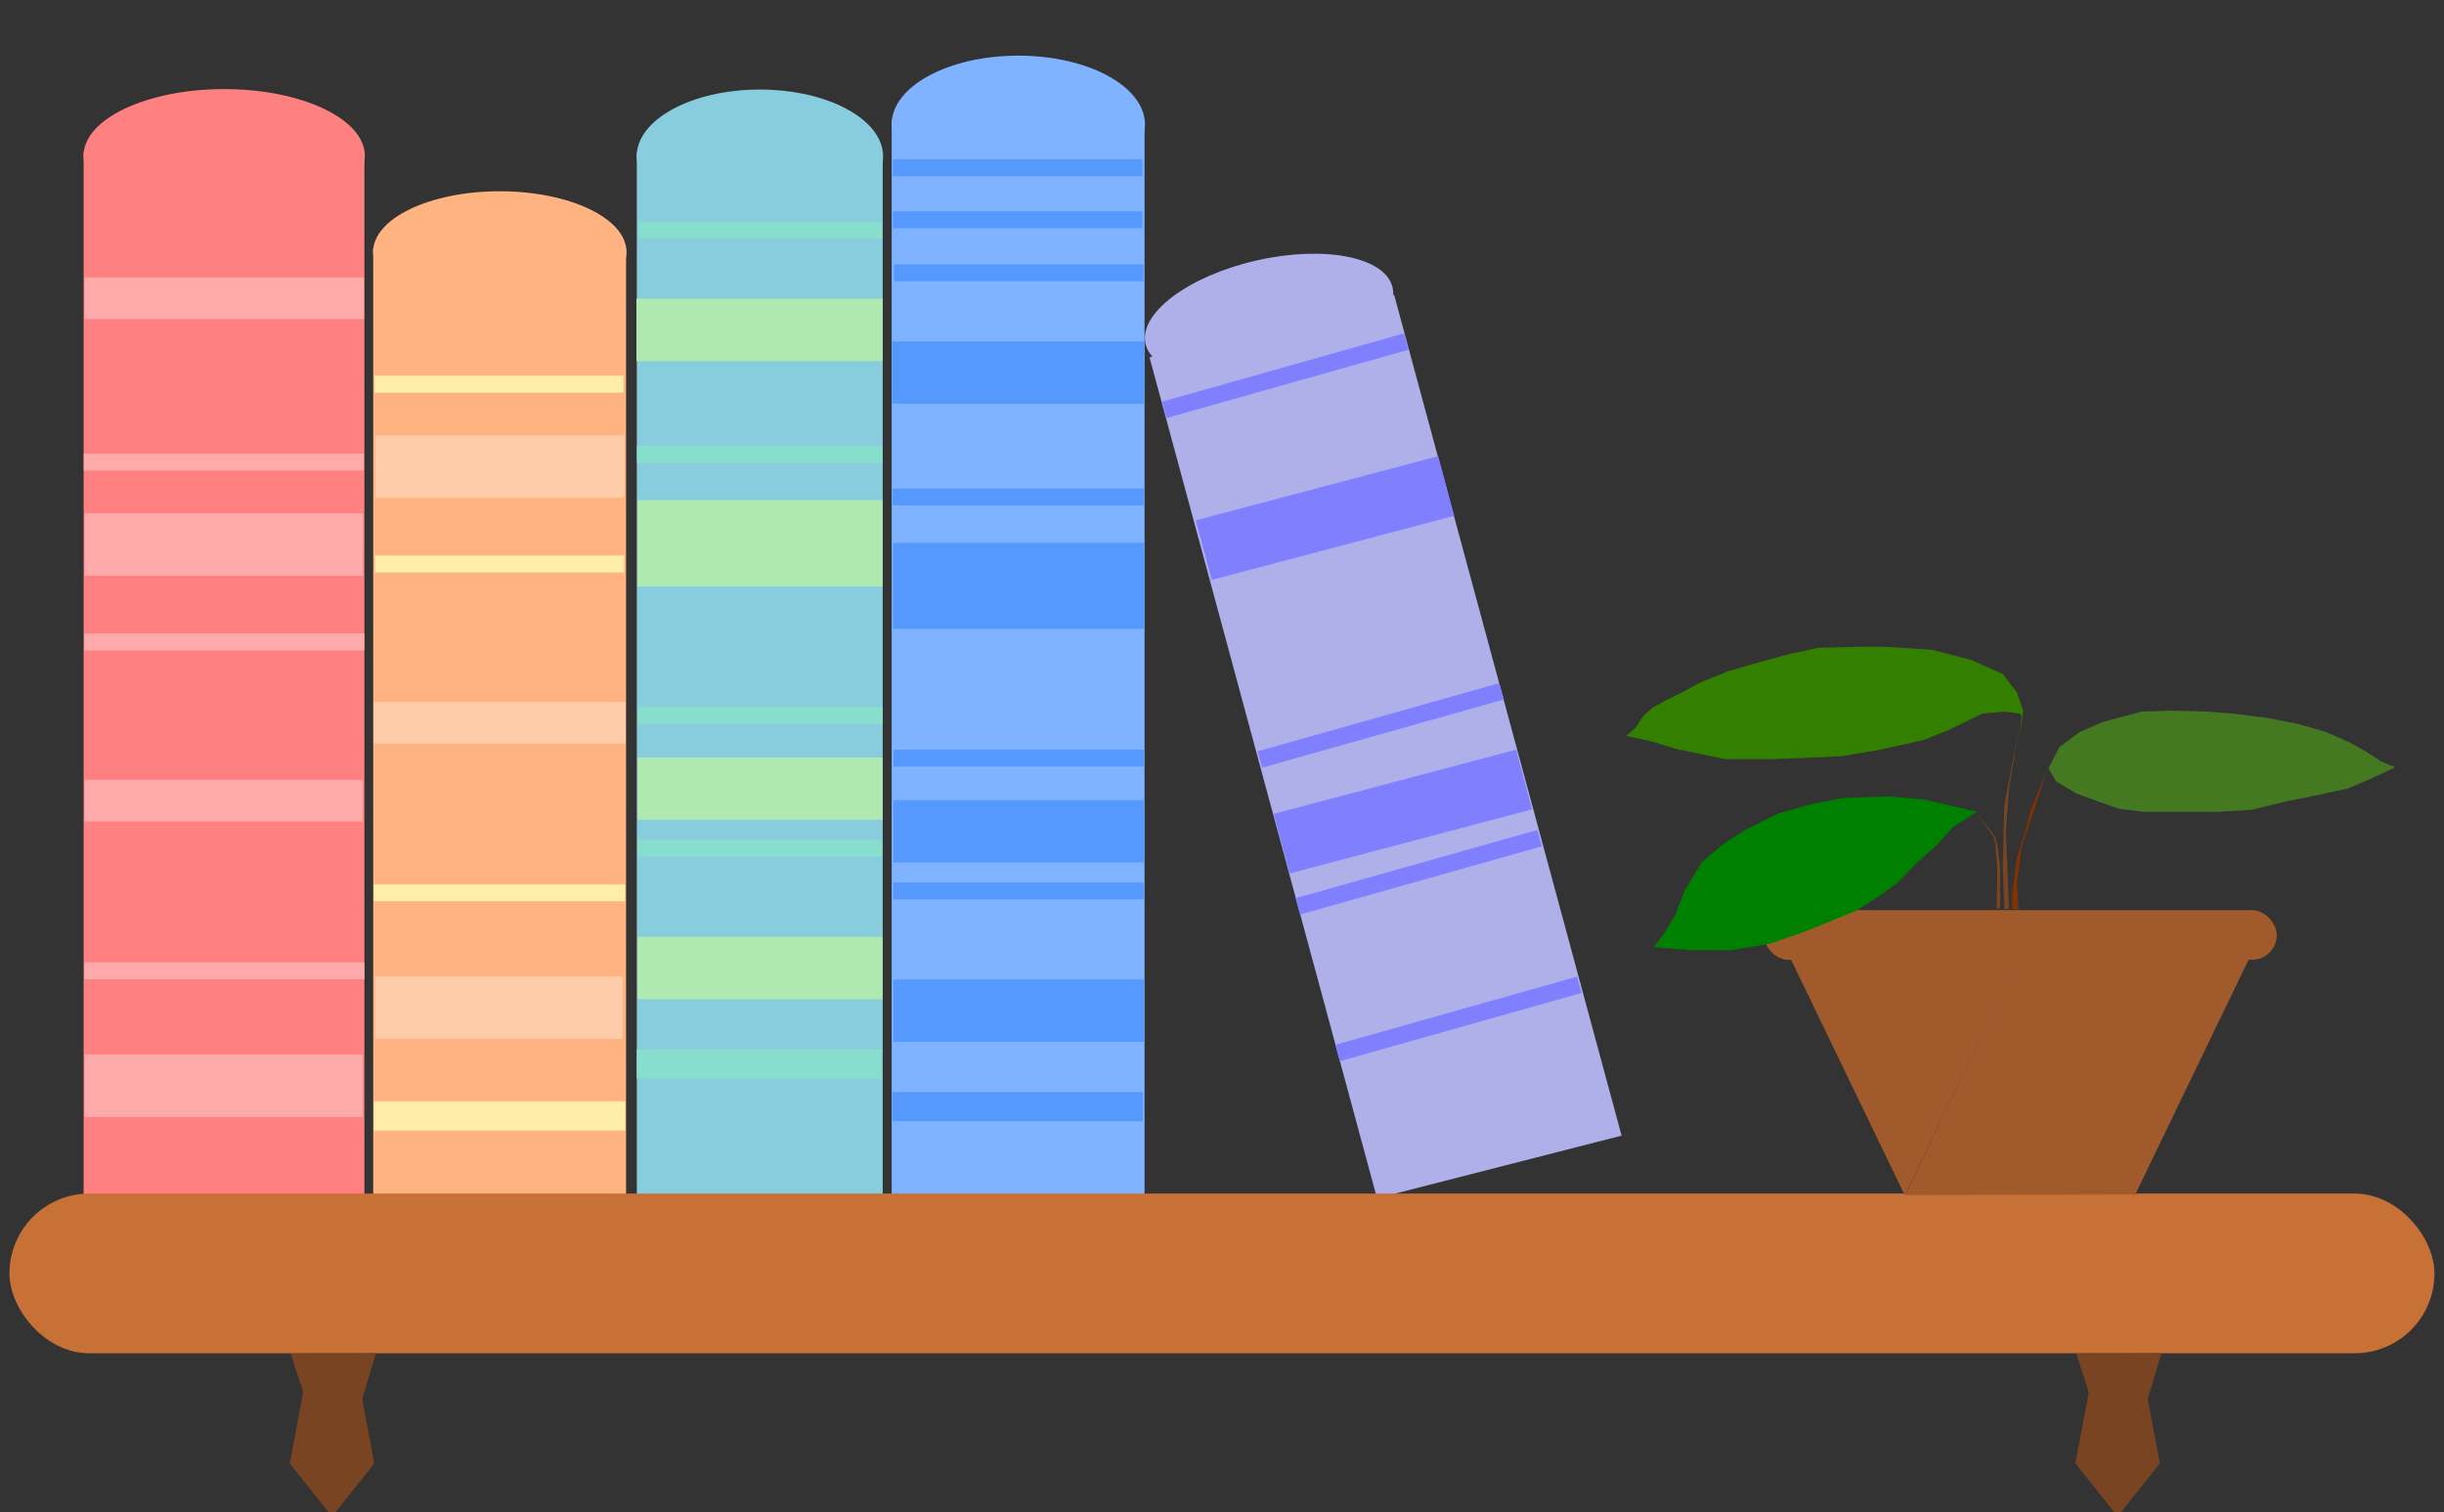 <?xml version="1.0" encoding="UTF-8"?>
<svg width="349mm" height="216mm" version="1.1" viewBox="0 0 349 216" xmlns="http://www.w3.org/2000/svg">
 <rect x="0" y="0" width="349" height="216" fill="#333333" stroke="none"/>
 <g fill="#ff8080">
  <rect x="11.944" y="21.672" width="40.089" height="149.32" stroke-width=".924"/>
  <path d="m26.106-5.993a2.965 8.406 0 0 1-0.002 0.328" stroke-width="1.022"/>
  <ellipse cx="32.013" cy="22.27" rx="20.087" ry="9.546" stroke-width=".924"/>
 </g>
 <rect x="53.294" y="35.445" width="36.108" height="135.61" fill="#ffb380" stroke-width=".835"/>
 <ellipse cx="71.37" cy="35.988" rx="18.092" ry="8.67" fill="#ffb380" stroke-width=".835"/>
 <rect x="90.937" y="21.738" width="35.113" height="149.32" fill="#87cdde" stroke-width=".864"/>
 <ellipse cx="108.51" cy="22.336" rx="17.594" ry="9.546" fill="#87cdde" stroke-width=".864"/>
 <rect x="127.33" y="17.169" width="36.108" height="153.89" fill="#80b3ff" stroke-width=".89"/>
 <ellipse cx="145.41" cy="17.785" rx="18.092" ry="9.838" fill="#80b3ff" stroke-width=".89"/>
 <rect transform="matrix(.969 -.248 .261 .965 0 0)" x="145.11" y="90.184" width="36.046" height="124.46" fill="#afafe9" stroke-width=".8"/>
 <ellipse transform="rotate(-12.838)" cx="166.67" cy="84.227" rx="18.092" ry="8.085" fill="#afafe9" stroke-width=".807"/>
 <g fill="#faa">
  <rect x="12.092" y="73.316" width="39.738" height="8.91" stroke-width=".821"/>
  <rect x="11.962" y="64.801" width="39.98" height="2.421" stroke-width=".429"/>
  <rect x="12.065" y="39.619" width="39.902" height="5.954" stroke-width=".672"/>
  <rect x="12.036" y="90.483" width="39.98" height="2.421" stroke-width=".429"/>
  <rect x="12.065" y="111.38" width="39.738" height="5.954" stroke-width=".671"/>
  <rect x="12.065" y="150.62" width="39.738" height="8.91" stroke-width=".821"/>
  <rect x="12.05" y="137.45" width="39.98" height="2.421" stroke-width=".429"/>
 </g>
 <rect x="53.592" y="62.175" width="35.554" height="8.91" fill="#fca" stroke-width=".777"/>
 <rect x="53.477" y="53.66" width="35.563" height="2.421" fill="#fea" stroke-width=".405"/>
 <rect x="53.542" y="79.342" width="35.563" height="2.421" fill="#fea" stroke-width=".405"/>
 <rect x="53.362" y="100.24" width="35.967" height="5.954" fill="#fca" stroke-width=".638"/>
 <rect x="53.568" y="139.48" width="35.348" height="8.91" fill="#fca" stroke-width=".774"/>
 <rect x="53.372" y="126.31" width="35.893" height="2.421" fill="#fea" stroke-width=".407"/>
 <rect x="53.394" y="157.3" width="35.893" height="4.172" fill="#fea" stroke-width=".534"/>
 <rect x="90.882" y="42.669" width="35.157" height="8.91" fill="#afe9af" stroke-width=".772"/>
 <rect x="91.057" y="108.19" width="34.97" height="8.91" fill="#afe9af" stroke-width=".77"/>
 <rect x="91.143" y="31.661" width="34.792" height="2.421" fill="#87decd" stroke-width=".4"/>
 <rect x="90.962" y="63.691" width="35.037" height="2.421" fill="#87decd" stroke-width=".402"/>
 <rect x="91.032" y="71.434" width="34.998" height="12.303" fill="#afe9af" stroke-width=".905"/>
 <rect x="91.046" y="133.81" width="34.957" height="8.91" fill="#afe9af" stroke-width=".77"/>
 <g fill="#87decd">
  <rect x="91.041" y="119.95" width="34.926" height="2.421" stroke-width=".401"/>
  <rect x="90.927" y="149.88" width="34.926" height="4.172" stroke-width=".527"/>
  <rect x="91.079" y="100.98" width="34.926" height="2.421" stroke-width=".401"/>
 </g>
 <g fill="#59f">
  <rect x="127.39" y="48.757" width="35.999" height="8.91" stroke-width=".781"/>
  <rect x="127.57" y="114.28" width="35.807" height="8.91" stroke-width=".779"/>
  <rect x="127.66" y="37.748" width="35.625" height="2.421" stroke-width=".405"/>
  <rect x="127.47" y="69.779" width="35.876" height="2.421" stroke-width=".407"/>
  <rect x="127.54" y="77.522" width="35.836" height="12.303" stroke-width=".916"/>
  <rect x="127.56" y="139.9" width="35.793" height="8.91" stroke-width=".779"/>
  <rect x="127.55" y="126.04" width="35.762" height="2.421" stroke-width=".406"/>
  <rect x="127.44" y="155.97" width="35.762" height="4.172" stroke-width=".533"/>
  <rect x="127.59" y="107.07" width="35.762" height="2.421" stroke-width=".406"/>
  <rect x="127.5" y="30.181" width="35.625" height="2.421" stroke-width=".405"/>
  <rect x="127.5" y="22.76" width="35.625" height="2.421" stroke-width=".405"/>
 </g>
 <rect x="1.348" y="170.48" width="346.29" height="22.811" ry="11.405" fill="#c87137" stroke-width="1.31"/>
 <g fill="#8080ff">
  <rect transform="matrix(.967 -.256 .259 .966 0 0)" x="145.64" y="115.53" width="35.798" height="8.817" stroke-width=".775"/>
  <rect transform="rotate(-15.765)" x="143.66" y="152.07" width="35.876" height="2.421" stroke-width=".407"/>
  <rect transform="matrix(.967 -.256 .259 .966 0 0)" x="145.52" y="158.9" width="35.798" height="8.817" stroke-width=".775"/>
  <g stroke-width=".407">
   <rect transform="rotate(-15.765)" x="142.96" y="195.43" width="35.876" height="2.421"/>
   <rect transform="rotate(-15.765)" x="143.18" y="173.73" width="35.876" height="2.421"/>
   <rect transform="rotate(-15.765)" x="144.12" y="100.3" width="35.876" height="2.421"/>
  </g>
 </g>
 <g fill="#784421" stroke-width=".265">
  <path transform="matrix(.141 -.004 .005 .26 73.655 197.2)" d="m-185.14 56.965-42.195-75.327 86.333 1.121z"/>
  <path transform="matrix(.2 -0 0 .346 87.03 204.29)" d="m-198.08 35.603-30.167-21.917 11.523-35.463 37.288 2e-6 11.523 35.463z"/>
  <path transform="matrix(.141 -.004 .005 .26 328.63 197.19)" d="m-185.14 56.965-42.195-75.327 86.333 1.121z"/>
  <path transform="matrix(.2 -0 0 .346 342.01 204.28)" d="m-198.08 35.603-30.167-21.917 11.523-35.463 37.288 2e-6 11.523 35.463z"/>
 </g>
 <g fill="#a05a2c">
  <rect x="251.86" y="130" width="73.259" height="7.095" ry="3.548" stroke-width=".164"/>
  <g stroke-width=".265">
   <path transform="matrix(.336 0 0 .402 298.76 143.34)" d="m-79.611 68.177-49.142-85.116 98.283-3e-6z"/>
   <path transform="matrix(-.336 .001 -.001 -.402 261.81 163.92)" d="m-79.611 68.177-49.142-85.116 98.283-3e-6z"/>
   <path transform="matrix(.336 0 0 .402 331.55 143.43)" d="m-79.611 68.177-49.142-85.116 98.283-3e-6z"/>
  </g>
 </g>
 <g stroke-width=".97">
  <path d="m282.29 115.95-7.518-1.757-5.126-0.439-6.493 0.22-4.443 0.879-4.784 1.318-4.785 2.417-3.076 1.977-3.076 2.636-2.392 3.954-1.367 3.515-1.709 2.856-1.367 1.758 5.468 0.439h5.468l5.468-0.879 5.126-1.758 7.518-3.076 3.076-1.977 2.734-1.977 2.734-2.856 2.734-2.417 2.392-2.636z" fill="#008000"/>
  <path d="m282.13 116.04 2.786 3.454 0.398 1.663 0.1 1.087 0.199 1.535v6.013l-0.498-0.064 0.1-5.693-0.299-3.518-0.199-0.96z" fill="#784421"/>
  <path d="m292.51 109.74 1.575-3.037 2.925-2.169 3.375-1.446 5.399-1.446 4.274-0.145 5.174 0.145 3.6 0.289 4.724 0.578 4.5 0.868 4.05 1.157 3.6 1.591 2.025 1.157 2.25 1.446 2.025 0.868-3.375 1.591-3.375 1.446-4.05 0.868-4.949 1.012-4.724 1.157-4.949 0.289h-10.349l-3.6-0.434-2.925-1.012-3.15-1.157-2.925-1.735z" fill="#447821"/>
  <path d="m292.29 110.17-2.25 5.351-0.9 3.471-1.125 3.471-0.675 5.206v2.169h0.9l-0.225-3.76 0.675-5.062 1.575-4.772z" fill="#803300"/>
  <path d="m288.46 104.96 0.45-3.471-0.9-2.603-2.025-2.603-4.5-2.025-5.624-1.446-6.524-0.434h-4.05l-5.624 0.145-4.05 0.868-4.274 1.157-4.5 1.302-4.274 1.735-1.8 1.012-2.925 1.446-1.8 1.012-1.35 1.157-1.125 1.735-1.35 1.157 3.375 0.723 3.825 1.157 6.974 1.446h6.524l7.424-0.289 2.7-0.145 5.174-0.868 6.524-1.446 3.6-1.446 4.724-2.314 3.15-0.289 2.25 0.289 0.45 0.723-0.225-0.434z" fill="#338000"/>
  <path d="m288.69 102.22-2.475 12.727-0.225 8.966 0.225 5.929h0.675l-0.45-11.136 0.45-6.074 0.9-5.495z" fill="#784421"/>
 </g>
</svg>
